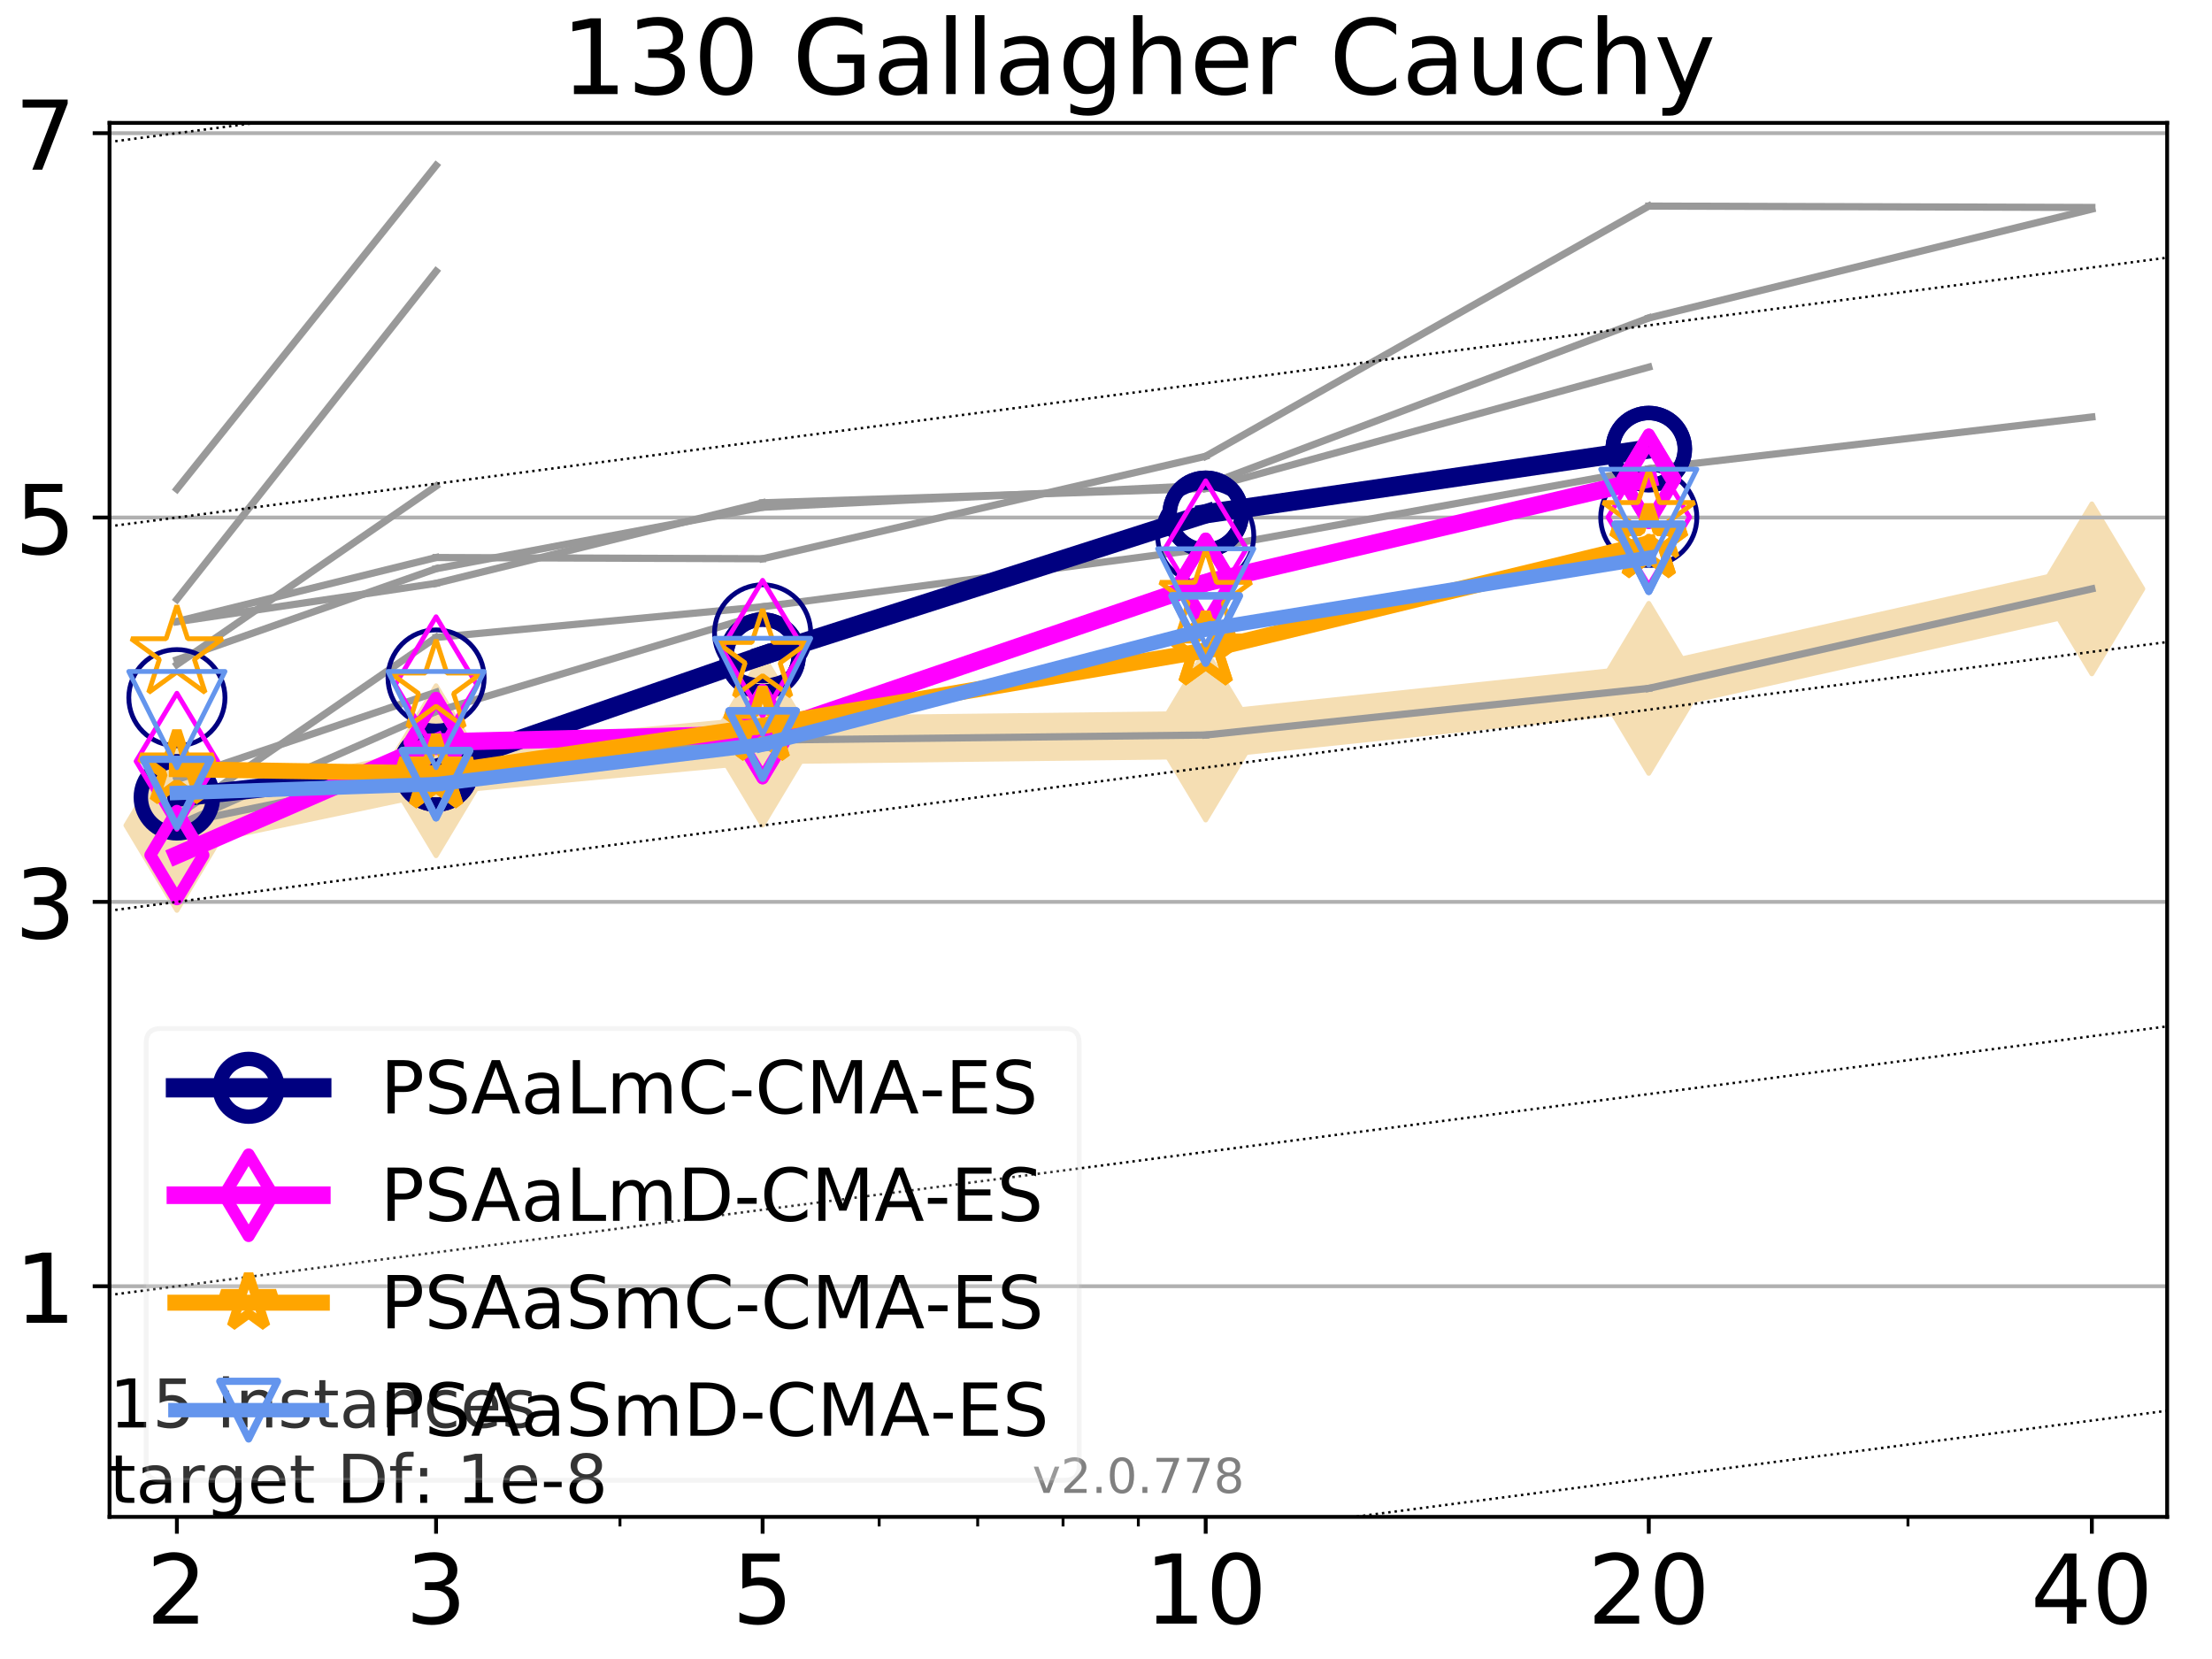 <?xml version="1.0" encoding="utf-8" standalone="no"?>
<!DOCTYPE svg PUBLIC "-//W3C//DTD SVG 1.1//EN"
  "http://www.w3.org/Graphics/SVG/1.1/DTD/svg11.dtd">
<!-- Created with matplotlib (http://matplotlib.org/) -->
<svg height="345pt" version="1.1" viewBox="0 0 460 345" width="460pt" xmlns="http://www.w3.org/2000/svg" xmlns:xlink="http://www.w3.org/1999/xlink">
 <defs>
  <style type="text/css">
*{stroke-linecap:butt;stroke-linejoin:round;}
  </style>
 </defs>
 <g id="figure_1">
  <g id="patch_1">
   <path d="M 0 345.6 
L 460.8 345.6 
L 460.8 0 
L 0 0 
z
" style="fill:#ffffff;"/>
  </g>
  <g id="axes_1">
   <g id="patch_2">
    <path d="M 22.78 315.44 
L 450.672 315.44 
L 450.672 25.56 
L 22.78 25.56 
z
" style="fill:#ffffff;"/>
   </g>
   <g id="line2d_1">
    <path clip-path="url(#p6e771b412c)" d="M 36.786 171.646 
L 90.685 160.276 
L 158.59 153.922 
L 250.732 152.851 
L 342.873 143.148 
L 435.015 122.457 
" style="fill:none;stroke:#f5deb3;stroke-linecap:square;stroke-width:10;"/>
    <defs>
     <path d="M -0 17.678 
L 10.607 0 
L 0 -17.678 
L -10.607 -0 
z
" id="m848ab75cd5" style="stroke:#f5deb3;stroke-linejoin:miter;"/>
    </defs>
    <g clip-path="url(#p6e771b412c)">
     <use style="fill:#f5deb3;stroke:#f5deb3;stroke-linejoin:miter;" x="36.786" xlink:href="#m848ab75cd5" y="171.646"/>
     <use style="fill:#f5deb3;stroke:#f5deb3;stroke-linejoin:miter;" x="90.685" xlink:href="#m848ab75cd5" y="160.276"/>
     <use style="fill:#f5deb3;stroke:#f5deb3;stroke-linejoin:miter;" x="158.59" xlink:href="#m848ab75cd5" y="153.922"/>
     <use style="fill:#f5deb3;stroke:#f5deb3;stroke-linejoin:miter;" x="250.732" xlink:href="#m848ab75cd5" y="152.851"/>
     <use style="fill:#f5deb3;stroke:#f5deb3;stroke-linejoin:miter;" x="342.873" xlink:href="#m848ab75cd5" y="143.148"/>
     <use style="fill:#f5deb3;stroke:#f5deb3;stroke-linejoin:miter;" x="435.015" xlink:href="#m848ab75cd5" y="122.457"/>
    </g>
   </g>
   <g id="matplotlib.axis_1">
    <g id="xtick_1">
     <g id="line2d_2">
      <defs>
       <path d="M 0 0 
L 0 3.5 
" id="mdc57c2896e" style="stroke:#000000;stroke-width:0.8;"/>
      </defs>
      <g>
       <use style="stroke:#000000;stroke-width:0.8;" x="36.786" xlink:href="#mdc57c2896e" y="315.44"/>
      </g>
     </g>
     <g id="text_1">
      <!-- 2 -->
      <defs>
       <path d="M 19.188 8.297 
L 53.609 8.297 
L 53.609 0 
L 7.328 0 
L 7.328 8.297 
Q 12.938 14.109 22.625 23.891 
Q 32.328 33.688 34.812 36.531 
Q 39.547 41.844 41.422 45.531 
Q 43.312 49.219 43.312 52.781 
Q 43.312 58.594 39.234 62.25 
Q 35.156 65.922 28.609 65.922 
Q 23.969 65.922 18.812 64.312 
Q 13.672 62.703 7.812 59.422 
L 7.812 69.391 
Q 13.766 71.781 18.938 73 
Q 24.125 74.219 28.422 74.219 
Q 39.75 74.219 46.484 68.547 
Q 53.219 62.891 53.219 53.422 
Q 53.219 48.922 51.531 44.891 
Q 49.859 40.875 45.406 35.406 
Q 44.188 33.984 37.641 27.219 
Q 31.109 20.453 19.188 8.297 
z
" id="DejaVuSans-32"/>
      </defs>
      <g transform="translate(30.423 337.637)scale(0.2 -0.2)">
       <use xlink:href="#DejaVuSans-32"/>
      </g>
     </g>
    </g>
    <g id="xtick_2">
     <g id="line2d_3">
      <g>
       <use style="stroke:#000000;stroke-width:0.8;" x="90.685" xlink:href="#mdc57c2896e" y="315.44"/>
      </g>
     </g>
     <g id="text_2">
      <!-- 3 -->
      <defs>
       <path d="M 40.578 39.312 
Q 47.656 37.797 51.625 33 
Q 55.609 28.219 55.609 21.188 
Q 55.609 10.406 48.188 4.484 
Q 40.766 -1.422 27.094 -1.422 
Q 22.516 -1.422 17.656 -0.516 
Q 12.797 0.391 7.625 2.203 
L 7.625 11.719 
Q 11.719 9.328 16.594 8.109 
Q 21.484 6.891 26.812 6.891 
Q 36.078 6.891 40.938 10.547 
Q 45.797 14.203 45.797 21.188 
Q 45.797 27.641 41.281 31.266 
Q 36.766 34.906 28.719 34.906 
L 20.219 34.906 
L 20.219 43.016 
L 29.109 43.016 
Q 36.375 43.016 40.234 45.922 
Q 44.094 48.828 44.094 54.297 
Q 44.094 59.906 40.109 62.906 
Q 36.141 65.922 28.719 65.922 
Q 24.656 65.922 20.016 65.031 
Q 15.375 64.156 9.812 62.312 
L 9.812 71.094 
Q 15.438 72.656 20.344 73.438 
Q 25.25 74.219 29.594 74.219 
Q 40.828 74.219 47.359 69.109 
Q 53.906 64.016 53.906 55.328 
Q 53.906 49.266 50.438 45.094 
Q 46.969 40.922 40.578 39.312 
z
" id="DejaVuSans-33"/>
      </defs>
      <g transform="translate(84.323 337.637)scale(0.2 -0.2)">
       <use xlink:href="#DejaVuSans-33"/>
      </g>
     </g>
    </g>
    <g id="xtick_3">
     <g id="line2d_4">
      <g>
       <use style="stroke:#000000;stroke-width:0.8;" x="158.59" xlink:href="#mdc57c2896e" y="315.44"/>
      </g>
     </g>
     <g id="text_3">
      <!-- 5 -->
      <defs>
       <path d="M 10.797 72.906 
L 49.516 72.906 
L 49.516 64.594 
L 19.828 64.594 
L 19.828 46.734 
Q 21.969 47.469 24.109 47.828 
Q 26.266 48.188 28.422 48.188 
Q 40.625 48.188 47.75 41.5 
Q 54.891 34.812 54.891 23.391 
Q 54.891 11.625 47.562 5.094 
Q 40.234 -1.422 26.906 -1.422 
Q 22.312 -1.422 17.547 -0.641 
Q 12.797 0.141 7.719 1.703 
L 7.719 11.625 
Q 12.109 9.234 16.797 8.062 
Q 21.484 6.891 26.703 6.891 
Q 35.156 6.891 40.078 11.328 
Q 45.016 15.766 45.016 23.391 
Q 45.016 31 40.078 35.438 
Q 35.156 39.891 26.703 39.891 
Q 22.75 39.891 18.812 39.016 
Q 14.891 38.141 10.797 36.281 
z
" id="DejaVuSans-35"/>
      </defs>
      <g transform="translate(152.228 337.637)scale(0.2 -0.2)">
       <use xlink:href="#DejaVuSans-35"/>
      </g>
     </g>
    </g>
    <g id="xtick_4">
     <g id="line2d_5">
      <g>
       <use style="stroke:#000000;stroke-width:0.8;" x="250.732" xlink:href="#mdc57c2896e" y="315.44"/>
      </g>
     </g>
     <g id="text_4">
      <!-- 10 -->
      <defs>
       <path d="M 12.406 8.297 
L 28.516 8.297 
L 28.516 63.922 
L 10.984 60.406 
L 10.984 69.391 
L 28.422 72.906 
L 38.281 72.906 
L 38.281 8.297 
L 54.391 8.297 
L 54.391 0 
L 12.406 0 
z
" id="DejaVuSans-31"/>
       <path d="M 31.781 66.406 
Q 24.172 66.406 20.328 58.906 
Q 16.5 51.422 16.5 36.375 
Q 16.5 21.391 20.328 13.891 
Q 24.172 6.391 31.781 6.391 
Q 39.453 6.391 43.281 13.891 
Q 47.125 21.391 47.125 36.375 
Q 47.125 51.422 43.281 58.906 
Q 39.453 66.406 31.781 66.406 
z
M 31.781 74.219 
Q 44.047 74.219 50.516 64.516 
Q 56.984 54.828 56.984 36.375 
Q 56.984 17.969 50.516 8.266 
Q 44.047 -1.422 31.781 -1.422 
Q 19.531 -1.422 13.062 8.266 
Q 6.594 17.969 6.594 36.375 
Q 6.594 54.828 13.062 64.516 
Q 19.531 74.219 31.781 74.219 
z
" id="DejaVuSans-30"/>
      </defs>
      <g transform="translate(238.007 337.637)scale(0.2 -0.2)">
       <use xlink:href="#DejaVuSans-31"/>
       <use x="63.623" xlink:href="#DejaVuSans-30"/>
      </g>
     </g>
    </g>
    <g id="xtick_5">
     <g id="line2d_6">
      <g>
       <use style="stroke:#000000;stroke-width:0.8;" x="342.873" xlink:href="#mdc57c2896e" y="315.44"/>
      </g>
     </g>
     <g id="text_5">
      <!-- 20 -->
      <g transform="translate(330.148 337.637)scale(0.2 -0.2)">
       <use xlink:href="#DejaVuSans-32"/>
       <use x="63.623" xlink:href="#DejaVuSans-30"/>
      </g>
     </g>
    </g>
    <g id="xtick_6">
     <g id="line2d_7">
      <g>
       <use style="stroke:#000000;stroke-width:0.8;" x="435.015" xlink:href="#mdc57c2896e" y="315.44"/>
      </g>
     </g>
     <g id="text_6">
      <!-- 40 -->
      <defs>
       <path d="M 37.797 64.312 
L 12.891 25.391 
L 37.797 25.391 
z
M 35.203 72.906 
L 47.609 72.906 
L 47.609 25.391 
L 58.016 25.391 
L 58.016 17.188 
L 47.609 17.188 
L 47.609 0 
L 37.797 0 
L 37.797 17.188 
L 4.891 17.188 
L 4.891 26.703 
z
" id="DejaVuSans-34"/>
      </defs>
      <g transform="translate(422.29 337.637)scale(0.2 -0.2)">
       <use xlink:href="#DejaVuSans-34"/>
       <use x="63.623" xlink:href="#DejaVuSans-30"/>
      </g>
     </g>
    </g>
    <g id="xtick_7">
     <g id="line2d_8">
      <defs>
       <path d="M 0 0 
L 0 2 
" id="mc91b987dfa" style="stroke:#000000;stroke-width:0.6;"/>
      </defs>
      <g>
       <use style="stroke:#000000;stroke-width:0.6;" x="36.786" xlink:href="#mc91b987dfa" y="315.44"/>
      </g>
     </g>
    </g>
    <g id="xtick_8">
     <g id="line2d_9">
      <g>
       <use style="stroke:#000000;stroke-width:0.6;" x="90.685" xlink:href="#mc91b987dfa" y="315.44"/>
      </g>
     </g>
    </g>
    <g id="xtick_9">
     <g id="line2d_10">
      <g>
       <use style="stroke:#000000;stroke-width:0.6;" x="128.927" xlink:href="#mc91b987dfa" y="315.44"/>
      </g>
     </g>
    </g>
    <g id="xtick_10">
     <g id="line2d_11">
      <g>
       <use style="stroke:#000000;stroke-width:0.6;" x="158.59" xlink:href="#mc91b987dfa" y="315.44"/>
      </g>
     </g>
    </g>
    <g id="xtick_11">
     <g id="line2d_12">
      <g>
       <use style="stroke:#000000;stroke-width:0.6;" x="182.827" xlink:href="#mc91b987dfa" y="315.44"/>
      </g>
     </g>
    </g>
    <g id="xtick_12">
     <g id="line2d_13">
      <g>
       <use style="stroke:#000000;stroke-width:0.6;" x="203.318" xlink:href="#mc91b987dfa" y="315.44"/>
      </g>
     </g>
    </g>
    <g id="xtick_13">
     <g id="line2d_14">
      <g>
       <use style="stroke:#000000;stroke-width:0.6;" x="221.069" xlink:href="#mc91b987dfa" y="315.44"/>
      </g>
     </g>
    </g>
    <g id="xtick_14">
     <g id="line2d_15">
      <g>
       <use style="stroke:#000000;stroke-width:0.6;" x="236.726" xlink:href="#mc91b987dfa" y="315.44"/>
      </g>
     </g>
    </g>
    <g id="xtick_15">
     <g id="line2d_16">
      <g>
       <use style="stroke:#000000;stroke-width:0.6;" x="342.873" xlink:href="#mc91b987dfa" y="315.44"/>
      </g>
     </g>
    </g>
    <g id="xtick_16">
     <g id="line2d_17">
      <g>
       <use style="stroke:#000000;stroke-width:0.6;" x="396.773" xlink:href="#mc91b987dfa" y="315.44"/>
      </g>
     </g>
    </g>
    <g id="xtick_17">
     <g id="line2d_18">
      <g>
       <use style="stroke:#000000;stroke-width:0.6;" x="435.015" xlink:href="#mc91b987dfa" y="315.44"/>
      </g>
     </g>
    </g>
   </g>
   <g id="matplotlib.axis_2">
    <g id="ytick_1">
     <g id="line2d_19">
      <path clip-path="url(#p6e771b412c)" d="M 22.78 267.482 
L 450.672 267.482 
" style="fill:none;stroke:#b0b0b0;stroke-linecap:square;stroke-width:0.8;"/>
     </g>
     <g id="line2d_20">
      <defs>
       <path d="M 0 0 
L -3.5 0 
" id="m3a335e4f3a" style="stroke:#000000;stroke-width:0.8;"/>
      </defs>
      <g>
       <use style="stroke:#000000;stroke-width:0.8;" x="22.78" xlink:href="#m3a335e4f3a" y="267.482"/>
      </g>
     </g>
     <g id="text_7">
      <!-- 1 -->
      <g transform="translate(3.055 275.081)scale(0.2 -0.2)">
       <use xlink:href="#DejaVuSans-31"/>
      </g>
     </g>
    </g>
    <g id="ytick_2">
     <g id="line2d_21">
      <path clip-path="url(#p6e771b412c)" d="M 22.78 187.553 
L 450.672 187.553 
" style="fill:none;stroke:#b0b0b0;stroke-linecap:square;stroke-width:0.8;"/>
     </g>
     <g id="line2d_22">
      <g>
       <use style="stroke:#000000;stroke-width:0.8;" x="22.78" xlink:href="#m3a335e4f3a" y="187.553"/>
      </g>
     </g>
     <g id="text_8">
      <!-- 3 -->
      <g transform="translate(3.055 195.152)scale(0.2 -0.2)">
       <use xlink:href="#DejaVuSans-33"/>
      </g>
     </g>
    </g>
    <g id="ytick_3">
     <g id="line2d_23">
      <path clip-path="url(#p6e771b412c)" d="M 22.78 107.624 
L 450.672 107.624 
" style="fill:none;stroke:#b0b0b0;stroke-linecap:square;stroke-width:0.8;"/>
     </g>
     <g id="line2d_24">
      <g>
       <use style="stroke:#000000;stroke-width:0.8;" x="22.78" xlink:href="#m3a335e4f3a" y="107.624"/>
      </g>
     </g>
     <g id="text_9">
      <!-- 5 -->
      <g transform="translate(3.055 115.222)scale(0.2 -0.2)">
       <use xlink:href="#DejaVuSans-35"/>
      </g>
     </g>
    </g>
    <g id="ytick_4">
     <g id="line2d_25">
      <path clip-path="url(#p6e771b412c)" d="M 22.78 27.695 
L 450.672 27.695 
" style="fill:none;stroke:#b0b0b0;stroke-linecap:square;stroke-width:0.8;"/>
     </g>
     <g id="line2d_26">
      <g>
       <use style="stroke:#000000;stroke-width:0.8;" x="22.78" xlink:href="#m3a335e4f3a" y="27.695"/>
      </g>
     </g>
     <g id="text_10">
      <!-- 7 -->
      <defs>
       <path d="M 8.203 72.906 
L 55.078 72.906 
L 55.078 68.703 
L 28.609 0 
L 18.312 0 
L 43.219 64.594 
L 8.203 64.594 
z
" id="DejaVuSans-37"/>
      </defs>
      <g transform="translate(3.055 35.293)scale(0.2 -0.2)">
       <use xlink:href="#DejaVuSans-37"/>
      </g>
     </g>
    </g>
   </g>
   <g id="line2d_27">
    <path clip-path="url(#p6e771b412c)" d="M 36.786 101.71 
L 90.685 34.409 
" style="fill:none;stroke:#999999;stroke-linecap:square;stroke-width:1.5;"/>
   </g>
   <g id="line2d_28">
    <path clip-path="url(#p6e771b412c)" d="M 90.685 34.409 
" style="fill:none;stroke:#999999;stroke-linecap:square;stroke-width:1.5;"/>
   </g>
   <g id="line2d_29"/>
   <g id="line2d_30"/>
   <g id="line2d_31">
    <path clip-path="url(#p6e771b412c)" d="M 36.786 137.201 
L 90.685 118.267 
" style="fill:none;stroke:#999999;stroke-linecap:square;stroke-width:1.5;"/>
   </g>
   <g id="line2d_32">
    <path clip-path="url(#p6e771b412c)" d="M 90.685 118.267 
L 158.59 105.494 
" style="fill:none;stroke:#999999;stroke-linecap:square;stroke-width:1.5;"/>
   </g>
   <g id="line2d_33">
    <path clip-path="url(#p6e771b412c)" d="M 158.59 105.494 
L 250.732 100.923 
" style="fill:none;stroke:#999999;stroke-linecap:square;stroke-width:1.5;"/>
   </g>
   <g id="line2d_34">
    <path clip-path="url(#p6e771b412c)" d="M 250.732 100.923 
L 342.873 66.131 
" style="fill:none;stroke:#999999;stroke-linecap:square;stroke-width:1.5;"/>
   </g>
   <g id="line2d_35">
    <path clip-path="url(#p6e771b412c)" d="M 342.873 66.131 
L 435.015 43.487 
" style="fill:none;stroke:#999999;stroke-linecap:square;stroke-width:1.5;"/>
   </g>
   <g id="line2d_36">
    <path clip-path="url(#p6e771b412c)" d="M 435.015 43.487 
" style="fill:none;stroke:#999999;stroke-linecap:square;stroke-width:1.5;"/>
   </g>
   <g id="line2d_37"/>
   <g id="line2d_38"/>
   <g id="line2d_39">
    <path clip-path="url(#p6e771b412c)" d="M 90.685 128.801 
" style="fill:none;stroke:#999999;stroke-linecap:square;stroke-width:1.5;"/>
   </g>
   <g id="line2d_40"/>
   <g id="line2d_41"/>
   <g id="line2d_42">
    <path clip-path="url(#p6e771b412c)" d="M 36.786 117.53 
" style="fill:none;stroke:#999999;stroke-linecap:square;stroke-width:1.5;"/>
   </g>
   <g id="line2d_43"/>
   <g id="line2d_44"/>
   <g id="line2d_45">
    <path clip-path="url(#p6e771b412c)" d="M 36.786 169.636 
L 90.685 132.556 
" style="fill:none;stroke:#999999;stroke-linecap:square;stroke-width:1.5;"/>
   </g>
   <g id="line2d_46">
    <path clip-path="url(#p6e771b412c)" d="M 90.685 132.556 
L 158.59 126.176 
" style="fill:none;stroke:#999999;stroke-linecap:square;stroke-width:1.5;"/>
   </g>
   <g id="line2d_47">
    <path clip-path="url(#p6e771b412c)" d="M 158.59 126.176 
L 250.732 114.1 
" style="fill:none;stroke:#999999;stroke-linecap:square;stroke-width:1.5;"/>
   </g>
   <g id="line2d_48">
    <path clip-path="url(#p6e771b412c)" d="M 250.732 114.1 
L 342.873 97.476 
" style="fill:none;stroke:#999999;stroke-linecap:square;stroke-width:1.5;"/>
   </g>
   <g id="line2d_49">
    <path clip-path="url(#p6e771b412c)" d="M 342.873 97.476 
L 435.015 86.715 
" style="fill:none;stroke:#999999;stroke-linecap:square;stroke-width:1.5;"/>
   </g>
   <g id="line2d_50">
    <path clip-path="url(#p6e771b412c)" d="M 435.015 86.715 
" style="fill:none;stroke:#999999;stroke-linecap:square;stroke-width:1.5;"/>
   </g>
   <g id="line2d_51"/>
   <g id="line2d_52"/>
   <g id="line2d_53">
    <path clip-path="url(#p6e771b412c)" d="M 36.786 138.213 
L 90.685 101.083 
" style="fill:none;stroke:#999999;stroke-linecap:square;stroke-width:1.5;"/>
   </g>
   <g id="line2d_54">
    <path clip-path="url(#p6e771b412c)" d="M 90.685 101.083 
" style="fill:none;stroke:#999999;stroke-linecap:square;stroke-width:1.5;"/>
   </g>
   <g id="line2d_55"/>
   <g id="line2d_56"/>
   <g id="line2d_57">
    <path clip-path="url(#p6e771b412c)" d="M 36.786 42.79 
" style="fill:none;stroke:#999999;stroke-linecap:square;stroke-width:1.5;"/>
   </g>
   <g id="line2d_58"/>
   <g id="line2d_59"/>
   <g id="line2d_60">
    <path clip-path="url(#p6e771b412c)" d="M 36.786 148.845 
" style="fill:none;stroke:#999999;stroke-linecap:square;stroke-width:1.5;"/>
   </g>
   <g id="line2d_61"/>
   <g id="line2d_62"/>
   <g id="line2d_63">
    <path clip-path="url(#p6e771b412c)" d="M 36.786 73.589 
" style="fill:none;stroke:#999999;stroke-linecap:square;stroke-width:1.5;"/>
   </g>
   <g id="line2d_64"/>
   <g id="line2d_65"/>
   <g id="line2d_66">
    <path clip-path="url(#p6e771b412c)" d="M 36.786 131.987 
" style="fill:none;stroke:#999999;stroke-linecap:square;stroke-width:1.5;"/>
   </g>
   <g id="line2d_67"/>
   <g id="line2d_68"/>
   <g id="line2d_69">
    <path clip-path="url(#p6e771b412c)" d="M 36.786 162.114 
L 90.685 143.951 
" style="fill:none;stroke:#999999;stroke-linecap:square;stroke-width:1.5;"/>
   </g>
   <g id="line2d_70">
    <path clip-path="url(#p6e771b412c)" d="M 90.685 143.951 
" style="fill:none;stroke:#999999;stroke-linecap:square;stroke-width:1.5;"/>
   </g>
   <g id="line2d_71"/>
   <g id="line2d_72"/>
   <g id="line2d_73">
    <path clip-path="url(#p6e771b412c)" d="M 36.786 171.33 
L 90.685 160.276 
" style="fill:none;stroke:#999999;stroke-linecap:square;stroke-width:1.5;"/>
   </g>
   <g id="line2d_74">
    <path clip-path="url(#p6e771b412c)" d="M 90.685 160.276 
L 158.59 153.922 
" style="fill:none;stroke:#999999;stroke-linecap:square;stroke-width:1.5;"/>
   </g>
   <g id="line2d_75">
    <path clip-path="url(#p6e771b412c)" d="M 158.59 153.922 
L 250.732 152.851 
" style="fill:none;stroke:#999999;stroke-linecap:square;stroke-width:1.5;"/>
   </g>
   <g id="line2d_76">
    <path clip-path="url(#p6e771b412c)" d="M 250.732 152.851 
L 342.873 143.147 
" style="fill:none;stroke:#999999;stroke-linecap:square;stroke-width:1.5;"/>
   </g>
   <g id="line2d_77">
    <path clip-path="url(#p6e771b412c)" d="M 342.873 143.147 
L 435.015 122.457 
" style="fill:none;stroke:#999999;stroke-linecap:square;stroke-width:1.5;"/>
   </g>
   <g id="line2d_78">
    <path clip-path="url(#p6e771b412c)" d="M 435.015 122.457 
" style="fill:none;stroke:#999999;stroke-linecap:square;stroke-width:1.5;"/>
   </g>
   <g id="line2d_79"/>
   <g id="line2d_80"/>
   <g id="line2d_81">
    <path clip-path="url(#p6e771b412c)" d="M 36.786 171.647 
L 90.685 147.948 
" style="fill:none;stroke:#999999;stroke-linecap:square;stroke-width:1.5;"/>
   </g>
   <g id="line2d_82">
    <path clip-path="url(#p6e771b412c)" d="M 90.685 147.948 
L 158.59 127.694 
" style="fill:none;stroke:#999999;stroke-linecap:square;stroke-width:1.5;"/>
   </g>
   <g id="line2d_83">
    <path clip-path="url(#p6e771b412c)" d="M 158.59 127.694 
" style="fill:none;stroke:#999999;stroke-linecap:square;stroke-width:1.5;"/>
   </g>
   <g id="line2d_84"/>
   <g id="line2d_85"/>
   <g id="line2d_86">
    <path clip-path="url(#p6e771b412c)" d="M 36.786 97.99 
" style="fill:none;stroke:#999999;stroke-linecap:square;stroke-width:1.5;"/>
   </g>
   <g id="line2d_87"/>
   <g id="line2d_88"/>
   <g id="line2d_89">
    <path clip-path="url(#p6e771b412c)" d="M 36.786 124.628 
L 90.685 56.413 
" style="fill:none;stroke:#999999;stroke-linecap:square;stroke-width:1.5;"/>
   </g>
   <g id="line2d_90">
    <path clip-path="url(#p6e771b412c)" d="M 90.685 56.413 
" style="fill:none;stroke:#999999;stroke-linecap:square;stroke-width:1.5;"/>
   </g>
   <g id="line2d_91"/>
   <g id="line2d_92"/>
   <g id="line2d_93">
    <path clip-path="url(#p6e771b412c)" d="M 36.786 86.259 
" style="fill:none;stroke:#999999;stroke-linecap:square;stroke-width:1.5;"/>
   </g>
   <g id="line2d_94"/>
   <g id="line2d_95"/>
   <g id="line2d_96">
    <path clip-path="url(#p6e771b412c)" d="M 36.786 83.351 
" style="fill:none;stroke:#999999;stroke-linecap:square;stroke-width:1.5;"/>
   </g>
   <g id="line2d_97"/>
   <g id="line2d_98"/>
   <g id="line2d_99">
    <path clip-path="url(#p6e771b412c)" d="M 36.786 85.264 
" style="fill:none;stroke:#999999;stroke-linecap:square;stroke-width:1.5;"/>
   </g>
   <g id="line2d_100"/>
   <g id="line2d_101"/>
   <g id="line2d_102">
    <path clip-path="url(#p6e771b412c)" d="M 36.786 138.997 
" style="fill:none;stroke:#999999;stroke-linecap:square;stroke-width:1.5;"/>
   </g>
   <g id="line2d_103"/>
   <g id="line2d_104"/>
   <g id="line2d_105">
    <path clip-path="url(#p6e771b412c)" d="M 36.786 129.299 
L 90.685 121.313 
" style="fill:none;stroke:#999999;stroke-linecap:square;stroke-width:1.5;"/>
   </g>
   <g id="line2d_106">
    <path clip-path="url(#p6e771b412c)" d="M 90.685 121.313 
L 158.59 104.557 
" style="fill:none;stroke:#999999;stroke-linecap:square;stroke-width:1.5;"/>
   </g>
   <g id="line2d_107">
    <path clip-path="url(#p6e771b412c)" d="M 158.59 104.557 
L 250.732 101.585 
" style="fill:none;stroke:#999999;stroke-linecap:square;stroke-width:1.5;"/>
   </g>
   <g id="line2d_108">
    <path clip-path="url(#p6e771b412c)" d="M 250.732 101.585 
L 342.873 76.342 
" style="fill:none;stroke:#999999;stroke-linecap:square;stroke-width:1.5;"/>
   </g>
   <g id="line2d_109">
    <path clip-path="url(#p6e771b412c)" d="M 342.873 76.342 
" style="fill:none;stroke:#999999;stroke-linecap:square;stroke-width:1.5;"/>
   </g>
   <g id="line2d_110"/>
   <g id="line2d_111"/>
   <g id="line2d_112">
    <path clip-path="url(#p6e771b412c)" d="M 36.786 129.243 
L 90.685 115.942 
" style="fill:none;stroke:#999999;stroke-linecap:square;stroke-width:1.5;"/>
   </g>
   <g id="line2d_113">
    <path clip-path="url(#p6e771b412c)" d="M 90.685 115.942 
L 158.59 116.192 
" style="fill:none;stroke:#999999;stroke-linecap:square;stroke-width:1.5;"/>
   </g>
   <g id="line2d_114">
    <path clip-path="url(#p6e771b412c)" d="M 158.59 116.192 
L 250.732 94.876 
" style="fill:none;stroke:#999999;stroke-linecap:square;stroke-width:1.5;"/>
   </g>
   <g id="line2d_115">
    <path clip-path="url(#p6e771b412c)" d="M 250.732 94.876 
L 342.873 42.858 
" style="fill:none;stroke:#999999;stroke-linecap:square;stroke-width:1.5;"/>
   </g>
   <g id="line2d_116">
    <path clip-path="url(#p6e771b412c)" d="M 342.873 42.858 
L 435.015 43.143 
" style="fill:none;stroke:#999999;stroke-linecap:square;stroke-width:1.5;"/>
   </g>
   <g id="line2d_117">
    <path clip-path="url(#p6e771b412c)" d="M 435.015 43.143 
" style="fill:none;stroke:#999999;stroke-linecap:square;stroke-width:1.5;"/>
   </g>
   <g id="line2d_118"/>
   <g id="line2d_119"/>
   <g id="line2d_120">
    <path clip-path="url(#p6e771b412c)" d="M 36.786 165.8 
L 90.685 159.817 
" style="fill:none;stroke:#000080;stroke-linecap:square;stroke-width:4;"/>
    <defs>
     <path d="M 0 7.5 
C 1.989 7.5 3.897 6.71 5.303 5.303 
C 6.71 3.897 7.5 1.989 7.5 0 
C 7.5 -1.989 6.71 -3.897 5.303 -5.303 
C 3.897 -6.71 1.989 -7.5 0 -7.5 
C -1.989 -7.5 -3.897 -6.71 -5.303 -5.303 
C -6.71 -3.897 -7.5 -1.989 -7.5 0 
C -7.5 1.989 -6.71 3.897 -5.303 5.303 
C -3.897 6.71 -1.989 7.5 0 7.5 
z
" id="m238bcba7ec" style="stroke:#000080;stroke-width:3;"/>
    </defs>
    <g clip-path="url(#p6e771b412c)">
     <use style="fill:none;stroke:#000080;stroke-width:3;" x="36.786" xlink:href="#m238bcba7ec" y="165.8"/>
     <use style="fill:none;stroke:#000080;stroke-width:3;" x="90.685" xlink:href="#m238bcba7ec" y="159.817"/>
    </g>
   </g>
   <g id="line2d_121">
    <path clip-path="url(#p6e771b412c)" d="M 90.685 159.817 
L 158.59 136.34 
" style="fill:none;stroke:#000080;stroke-linecap:square;stroke-width:4;"/>
    <g clip-path="url(#p6e771b412c)">
     <use style="fill:none;stroke:#000080;stroke-width:3;" x="90.685" xlink:href="#m238bcba7ec" y="159.817"/>
     <use style="fill:none;stroke:#000080;stroke-width:3;" x="158.59" xlink:href="#m238bcba7ec" y="136.34"/>
    </g>
   </g>
   <g id="line2d_122">
    <path clip-path="url(#p6e771b412c)" d="M 158.59 136.34 
L 250.732 106.852 
" style="fill:none;stroke:#000080;stroke-linecap:square;stroke-width:4;"/>
    <g clip-path="url(#p6e771b412c)">
     <use style="fill:none;stroke:#000080;stroke-width:3;" x="158.59" xlink:href="#m238bcba7ec" y="136.34"/>
     <use style="fill:none;stroke:#000080;stroke-width:3;" x="250.732" xlink:href="#m238bcba7ec" y="106.852"/>
    </g>
   </g>
   <g id="line2d_123">
    <path clip-path="url(#p6e771b412c)" d="M 250.732 106.852 
L 342.873 93.382 
" style="fill:none;stroke:#000080;stroke-linecap:square;stroke-width:4;"/>
    <g clip-path="url(#p6e771b412c)">
     <use style="fill:none;stroke:#000080;stroke-width:3;" x="250.732" xlink:href="#m238bcba7ec" y="106.852"/>
     <use style="fill:none;stroke:#000080;stroke-width:3;" x="342.873" xlink:href="#m238bcba7ec" y="93.382"/>
    </g>
   </g>
   <g id="line2d_124">
    <path clip-path="url(#p6e771b412c)" d="M 342.873 93.382 
" style="fill:none;stroke:#000080;stroke-linecap:square;stroke-width:4;"/>
    <g clip-path="url(#p6e771b412c)">
     <use style="fill:none;stroke:#000080;stroke-width:3;" x="342.873" xlink:href="#m238bcba7ec" y="93.382"/>
    </g>
   </g>
   <g id="line2d_125"/>
   <g id="line2d_126">
    <defs>
     <path d="M 0 10 
C 2.652 10 5.196 8.946 7.071 7.071 
C 8.946 5.196 10 2.652 10 0 
C 10 -2.652 8.946 -5.196 7.071 -7.071 
C 5.196 -8.946 2.652 -10 0 -10 
C -2.652 -10 -5.196 -8.946 -7.071 -7.071 
C -8.946 -5.196 -10 -2.652 -10 0 
C -10 2.652 -8.946 5.196 -7.071 7.071 
C -5.196 8.946 -2.652 10 0 10 
z
" id="mb56fa57534" style="stroke:#000080;"/>
    </defs>
    <g clip-path="url(#p6e771b412c)">
     <use style="fill:none;stroke:#000080;" x="36.786" xlink:href="#mb56fa57534" y="145.085"/>
     <use style="fill:none;stroke:#000080;" x="90.685" xlink:href="#mb56fa57534" y="140.988"/>
     <use style="fill:none;stroke:#000080;" x="158.59" xlink:href="#mb56fa57534" y="131.606"/>
     <use style="fill:none;stroke:#000080;" x="250.732" xlink:href="#mb56fa57534" y="111.377"/>
     <use style="fill:none;stroke:#000080;" x="342.873" xlink:href="#mb56fa57534" y="107.598"/>
    </g>
   </g>
   <g id="line2d_127">
    <path clip-path="url(#p6e771b412c)" d="M 36.786 177.813 
L 90.685 154.333 
" style="fill:none;stroke:#ff00ff;stroke-linecap:square;stroke-width:3.667;"/>
    <defs>
     <path d="M -0 9.192 
L 5.515 0 
L 0 -9.192 
L -5.515 -0 
z
" id="m95a724b1cc" style="stroke:#ff00ff;stroke-linejoin:miter;stroke-width:2.5;"/>
    </defs>
    <g clip-path="url(#p6e771b412c)">
     <use style="fill:none;stroke:#ff00ff;stroke-linejoin:miter;stroke-width:2.5;" x="36.786" xlink:href="#m95a724b1cc" y="177.813"/>
     <use style="fill:none;stroke:#ff00ff;stroke-linejoin:miter;stroke-width:2.5;" x="90.685" xlink:href="#m95a724b1cc" y="154.333"/>
    </g>
   </g>
   <g id="line2d_128">
    <path clip-path="url(#p6e771b412c)" d="M 90.685 154.333 
L 158.59 152.664 
" style="fill:none;stroke:#ff00ff;stroke-linecap:square;stroke-width:3.667;"/>
    <g clip-path="url(#p6e771b412c)">
     <use style="fill:none;stroke:#ff00ff;stroke-linejoin:miter;stroke-width:2.5;" x="90.685" xlink:href="#m95a724b1cc" y="154.333"/>
     <use style="fill:none;stroke:#ff00ff;stroke-linejoin:miter;stroke-width:2.5;" x="158.59" xlink:href="#m95a724b1cc" y="152.664"/>
    </g>
   </g>
   <g id="line2d_129">
    <path clip-path="url(#p6e771b412c)" d="M 158.59 152.664 
L 250.732 121.194 
" style="fill:none;stroke:#ff00ff;stroke-linecap:square;stroke-width:3.667;"/>
    <g clip-path="url(#p6e771b412c)">
     <use style="fill:none;stroke:#ff00ff;stroke-linejoin:miter;stroke-width:2.5;" x="158.59" xlink:href="#m95a724b1cc" y="152.664"/>
     <use style="fill:none;stroke:#ff00ff;stroke-linejoin:miter;stroke-width:2.5;" x="250.732" xlink:href="#m95a724b1cc" y="121.194"/>
    </g>
   </g>
   <g id="line2d_130">
    <path clip-path="url(#p6e771b412c)" d="M 250.732 121.194 
L 342.873 99.569 
" style="fill:none;stroke:#ff00ff;stroke-linecap:square;stroke-width:3.667;"/>
    <g clip-path="url(#p6e771b412c)">
     <use style="fill:none;stroke:#ff00ff;stroke-linejoin:miter;stroke-width:2.5;" x="250.732" xlink:href="#m95a724b1cc" y="121.194"/>
     <use style="fill:none;stroke:#ff00ff;stroke-linejoin:miter;stroke-width:2.5;" x="342.873" xlink:href="#m95a724b1cc" y="99.569"/>
    </g>
   </g>
   <g id="line2d_131">
    <path clip-path="url(#p6e771b412c)" d="M 342.873 99.569 
" style="fill:none;stroke:#ff00ff;stroke-linecap:square;stroke-width:3.667;"/>
    <g clip-path="url(#p6e771b412c)">
     <use style="fill:none;stroke:#ff00ff;stroke-linejoin:miter;stroke-width:2.5;" x="342.873" xlink:href="#m95a724b1cc" y="99.569"/>
    </g>
   </g>
   <g id="line2d_132"/>
   <g id="line2d_133">
    <defs>
     <path d="M -0 14.142 
L 8.485 0 
L -0 -14.142 
L -8.485 -0 
z
" id="m2e7a358897" style="stroke:#ff00ff;stroke-linejoin:miter;"/>
    </defs>
    <g clip-path="url(#p6e771b412c)">
     <use style="fill:none;stroke:#ff00ff;stroke-linejoin:miter;" x="36.786" xlink:href="#m2e7a358897" y="158.308"/>
     <use style="fill:none;stroke:#ff00ff;stroke-linejoin:miter;" x="90.685" xlink:href="#m2e7a358897" y="142.401"/>
     <use style="fill:none;stroke:#ff00ff;stroke-linejoin:miter;" x="158.59" xlink:href="#m2e7a358897" y="134.827"/>
     <use style="fill:none;stroke:#ff00ff;stroke-linejoin:miter;" x="250.732" xlink:href="#m2e7a358897" y="114.124"/>
     <use style="fill:none;stroke:#ff00ff;stroke-linejoin:miter;" x="342.873" xlink:href="#m2e7a358897" y="107.56"/>
    </g>
   </g>
   <g id="line2d_134">
    <path clip-path="url(#p6e771b412c)" d="M 36.786 159.956 
L 90.685 160.833 
" style="fill:none;stroke:#ffa500;stroke-linecap:square;stroke-width:3.333;"/>
    <defs>
     <path d="M 0 -8 
L -1.796 -2.472 
L -7.608 -2.472 
L -2.906 0.944 
L -4.702 6.472 
L -0 3.056 
L 4.702 6.472 
L 2.906 0.944 
L 7.608 -2.472 
L 1.796 -2.472 
z
" id="m49b45e4c34" style="stroke:#ffa500;stroke-linejoin:bevel;stroke-width:2;"/>
    </defs>
    <g clip-path="url(#p6e771b412c)">
     <use style="fill:none;stroke:#ffa500;stroke-linejoin:bevel;stroke-width:2;" x="36.786" xlink:href="#m49b45e4c34" y="159.956"/>
     <use style="fill:none;stroke:#ffa500;stroke-linejoin:bevel;stroke-width:2;" x="90.685" xlink:href="#m49b45e4c34" y="160.833"/>
    </g>
   </g>
   <g id="line2d_135">
    <path clip-path="url(#p6e771b412c)" d="M 90.685 160.833 
L 158.59 150.938 
" style="fill:none;stroke:#ffa500;stroke-linecap:square;stroke-width:3.333;"/>
    <g clip-path="url(#p6e771b412c)">
     <use style="fill:none;stroke:#ffa500;stroke-linejoin:bevel;stroke-width:2;" x="90.685" xlink:href="#m49b45e4c34" y="160.833"/>
     <use style="fill:none;stroke:#ffa500;stroke-linejoin:bevel;stroke-width:2;" x="158.59" xlink:href="#m49b45e4c34" y="150.938"/>
    </g>
   </g>
   <g id="line2d_136">
    <path clip-path="url(#p6e771b412c)" d="M 158.59 150.938 
L 250.732 135.269 
" style="fill:none;stroke:#ffa500;stroke-linecap:square;stroke-width:3.333;"/>
    <g clip-path="url(#p6e771b412c)">
     <use style="fill:none;stroke:#ffa500;stroke-linejoin:bevel;stroke-width:2;" x="158.59" xlink:href="#m49b45e4c34" y="150.938"/>
     <use style="fill:none;stroke:#ffa500;stroke-linejoin:bevel;stroke-width:2;" x="250.732" xlink:href="#m49b45e4c34" y="135.269"/>
    </g>
   </g>
   <g id="line2d_137">
    <path clip-path="url(#p6e771b412c)" d="M 250.732 135.269 
L 342.873 112.969 
" style="fill:none;stroke:#ffa500;stroke-linecap:square;stroke-width:3.333;"/>
    <g clip-path="url(#p6e771b412c)">
     <use style="fill:none;stroke:#ffa500;stroke-linejoin:bevel;stroke-width:2;" x="250.732" xlink:href="#m49b45e4c34" y="135.269"/>
     <use style="fill:none;stroke:#ffa500;stroke-linejoin:bevel;stroke-width:2;" x="342.873" xlink:href="#m49b45e4c34" y="112.969"/>
    </g>
   </g>
   <g id="line2d_138">
    <path clip-path="url(#p6e771b412c)" d="M 342.873 112.969 
" style="fill:none;stroke:#ffa500;stroke-linecap:square;stroke-width:3.333;"/>
    <g clip-path="url(#p6e771b412c)">
     <use style="fill:none;stroke:#ffa500;stroke-linejoin:bevel;stroke-width:2;" x="342.873" xlink:href="#m49b45e4c34" y="112.969"/>
    </g>
   </g>
   <g id="line2d_139"/>
   <g id="line2d_140">
    <defs>
     <path d="M 0 -10 
L -2.245 -3.09 
L -9.511 -3.09 
L -3.633 1.18 
L -5.878 8.09 
L -0 3.82 
L 5.878 8.09 
L 3.633 1.18 
L 9.511 -3.09 
L 2.245 -3.09 
z
" id="m7745570ba7" style="stroke:#ffa500;stroke-linejoin:bevel;"/>
    </defs>
    <g clip-path="url(#p6e771b412c)">
     <use style="fill:none;stroke:#ffa500;stroke-linejoin:bevel;" x="36.786" xlink:href="#m7745570ba7" y="135.921"/>
     <use style="fill:none;stroke:#ffa500;stroke-linejoin:bevel;" x="90.685" xlink:href="#m7745570ba7" y="143.049"/>
     <use style="fill:none;stroke:#ffa500;stroke-linejoin:bevel;" x="158.59" xlink:href="#m7745570ba7" y="136.683"/>
     <use style="fill:none;stroke:#ffa500;stroke-linejoin:bevel;" x="250.732" xlink:href="#m7745570ba7" y="124.192"/>
     <use style="fill:none;stroke:#ffa500;stroke-linejoin:bevel;" x="342.873" xlink:href="#m7745570ba7" y="107.601"/>
    </g>
   </g>
   <g id="line2d_141">
    <path clip-path="url(#p6e771b412c)" d="M 36.786 164.902 
L 90.685 163.076 
" style="fill:none;stroke:#6495ed;stroke-linecap:square;stroke-width:3;"/>
    <defs>
     <path d="M -0 7 
L 7 -7 
L -7 -7 
z
" id="m8d29febff4" style="stroke:#6495ed;stroke-linejoin:miter;stroke-width:1.5;"/>
    </defs>
    <g clip-path="url(#p6e771b412c)">
     <use style="fill:none;stroke:#6495ed;stroke-linejoin:miter;stroke-width:1.5;" x="36.786" xlink:href="#m8d29febff4" y="164.902"/>
     <use style="fill:none;stroke:#6495ed;stroke-linejoin:miter;stroke-width:1.5;" x="90.685" xlink:href="#m8d29febff4" y="163.076"/>
    </g>
   </g>
   <g id="line2d_142">
    <path clip-path="url(#p6e771b412c)" d="M 90.685 163.076 
L 158.59 154.819 
" style="fill:none;stroke:#6495ed;stroke-linecap:square;stroke-width:3;"/>
    <g clip-path="url(#p6e771b412c)">
     <use style="fill:none;stroke:#6495ed;stroke-linejoin:miter;stroke-width:1.5;" x="90.685" xlink:href="#m8d29febff4" y="163.076"/>
     <use style="fill:none;stroke:#6495ed;stroke-linejoin:miter;stroke-width:1.5;" x="158.59" xlink:href="#m8d29febff4" y="154.819"/>
    </g>
   </g>
   <g id="line2d_143">
    <path clip-path="url(#p6e771b412c)" d="M 158.59 154.819 
L 250.732 130.903 
" style="fill:none;stroke:#6495ed;stroke-linecap:square;stroke-width:3;"/>
    <g clip-path="url(#p6e771b412c)">
     <use style="fill:none;stroke:#6495ed;stroke-linejoin:miter;stroke-width:1.5;" x="158.59" xlink:href="#m8d29febff4" y="154.819"/>
     <use style="fill:none;stroke:#6495ed;stroke-linejoin:miter;stroke-width:1.5;" x="250.732" xlink:href="#m8d29febff4" y="130.903"/>
    </g>
   </g>
   <g id="line2d_144">
    <path clip-path="url(#p6e771b412c)" d="M 250.732 130.903 
L 342.873 115.988 
" style="fill:none;stroke:#6495ed;stroke-linecap:square;stroke-width:3;"/>
    <g clip-path="url(#p6e771b412c)">
     <use style="fill:none;stroke:#6495ed;stroke-linejoin:miter;stroke-width:1.5;" x="250.732" xlink:href="#m8d29febff4" y="130.903"/>
     <use style="fill:none;stroke:#6495ed;stroke-linejoin:miter;stroke-width:1.5;" x="342.873" xlink:href="#m8d29febff4" y="115.988"/>
    </g>
   </g>
   <g id="line2d_145">
    <path clip-path="url(#p6e771b412c)" d="M 342.873 115.988 
" style="fill:none;stroke:#6495ed;stroke-linecap:square;stroke-width:3;"/>
    <g clip-path="url(#p6e771b412c)">
     <use style="fill:none;stroke:#6495ed;stroke-linejoin:miter;stroke-width:1.5;" x="342.873" xlink:href="#m8d29febff4" y="115.988"/>
    </g>
   </g>
   <g id="line2d_146"/>
   <g id="line2d_147">
    <defs>
     <path d="M -0 10 
L 10 -10 
L -10 -10 
z
" id="m92592e2352" style="stroke:#6495ed;stroke-linejoin:miter;"/>
    </defs>
    <g clip-path="url(#p6e771b412c)">
     <use style="fill:none;stroke:#6495ed;stroke-linejoin:miter;" x="36.786" xlink:href="#m92592e2352" y="149.635"/>
     <use style="fill:none;stroke:#6495ed;stroke-linejoin:miter;" x="90.685" xlink:href="#m92592e2352" y="149.637"/>
     <use style="fill:none;stroke:#6495ed;stroke-linejoin:miter;" x="158.59" xlink:href="#m92592e2352" y="142.73"/>
     <use style="fill:none;stroke:#6495ed;stroke-linejoin:miter;" x="250.732" xlink:href="#m92592e2352" y="124.125"/>
     <use style="fill:none;stroke:#6495ed;stroke-linejoin:miter;" x="342.873" xlink:href="#m92592e2352" y="107.578"/>
    </g>
   </g>
   <g id="line2d_148"/>
   <g id="line2d_149">
    <path clip-path="url(#p6e771b412c)" d="M 43.002 346.6 
L 461.8 291.919 
" style="fill:none;stroke:#000000;stroke-dasharray:0.5,0.825;stroke-dashoffset:0;stroke-width:0.5;"/>
   </g>
   <g id="line2d_150">
    <path clip-path="url(#p6e771b412c)" d="M -1 272.416 
L 461.8 211.99 
" style="fill:none;stroke:#000000;stroke-dasharray:0.5,0.825;stroke-dashoffset:0;stroke-width:0.5;"/>
   </g>
   <g id="line2d_151">
    <path clip-path="url(#p6e771b412c)" d="M -1 192.487 
L 461.8 132.061 
" style="fill:none;stroke:#000000;stroke-dasharray:0.5,0.825;stroke-dashoffset:0;stroke-width:0.5;"/>
   </g>
   <g id="line2d_152">
    <path clip-path="url(#p6e771b412c)" d="M -1 112.558 
L 461.8 52.132 
" style="fill:none;stroke:#000000;stroke-dasharray:0.5,0.825;stroke-dashoffset:0;stroke-width:0.5;"/>
   </g>
   <g id="line2d_153">
    <path clip-path="url(#p6e771b412c)" d="M -1 32.628 
L 256.558 -1 
" style="fill:none;stroke:#000000;stroke-dasharray:0.5,0.825;stroke-dashoffset:0;stroke-width:0.5;"/>
   </g>
   <g id="patch_3">
    <path d="M 22.78 315.44 
L 22.78 25.56 
" style="fill:none;stroke:#000000;stroke-linecap:square;stroke-linejoin:miter;stroke-width:0.8;"/>
   </g>
   <g id="patch_4">
    <path d="M 450.672 315.44 
L 450.672 25.56 
" style="fill:none;stroke:#000000;stroke-linecap:square;stroke-linejoin:miter;stroke-width:0.8;"/>
   </g>
   <g id="patch_5">
    <path d="M 22.78 315.44 
L 450.672 315.44 
" style="fill:none;stroke:#000000;stroke-linecap:square;stroke-linejoin:miter;stroke-width:0.8;"/>
   </g>
   <g id="patch_6">
    <path d="M 22.78 25.56 
L 450.672 25.56 
" style="fill:none;stroke:#000000;stroke-linecap:square;stroke-linejoin:miter;stroke-width:0.8;"/>
   </g>
   <g id="text_11">
    <!-- 15 instances -->
    <defs>
     <path id="DejaVuSans-20"/>
     <path d="M 9.422 54.688 
L 18.406 54.688 
L 18.406 0 
L 9.422 0 
z
M 9.422 75.984 
L 18.406 75.984 
L 18.406 64.594 
L 9.422 64.594 
z
" id="DejaVuSans-69"/>
     <path d="M 54.891 33.016 
L 54.891 0 
L 45.906 0 
L 45.906 32.719 
Q 45.906 40.484 42.875 44.328 
Q 39.844 48.188 33.797 48.188 
Q 26.516 48.188 22.312 43.547 
Q 18.109 38.922 18.109 30.906 
L 18.109 0 
L 9.078 0 
L 9.078 54.688 
L 18.109 54.688 
L 18.109 46.188 
Q 21.344 51.125 25.703 53.562 
Q 30.078 56 35.797 56 
Q 45.219 56 50.047 50.172 
Q 54.891 44.344 54.891 33.016 
z
" id="DejaVuSans-6e"/>
     <path d="M 44.281 53.078 
L 44.281 44.578 
Q 40.484 46.531 36.375 47.5 
Q 32.281 48.484 27.875 48.484 
Q 21.188 48.484 17.844 46.438 
Q 14.5 44.391 14.5 40.281 
Q 14.5 37.156 16.891 35.375 
Q 19.281 33.594 26.516 31.984 
L 29.594 31.297 
Q 39.156 29.25 43.188 25.516 
Q 47.219 21.781 47.219 15.094 
Q 47.219 7.469 41.188 3.016 
Q 35.156 -1.422 24.609 -1.422 
Q 20.219 -1.422 15.453 -0.562 
Q 10.688 0.297 5.422 2 
L 5.422 11.281 
Q 10.406 8.688 15.234 7.391 
Q 20.062 6.109 24.812 6.109 
Q 31.156 6.109 34.562 8.281 
Q 37.984 10.453 37.984 14.406 
Q 37.984 18.062 35.516 20.016 
Q 33.062 21.969 24.703 23.781 
L 21.578 24.516 
Q 13.234 26.266 9.516 29.906 
Q 5.812 33.547 5.812 39.891 
Q 5.812 47.609 11.281 51.797 
Q 16.75 56 26.812 56 
Q 31.781 56 36.172 55.266 
Q 40.578 54.547 44.281 53.078 
z
" id="DejaVuSans-73"/>
     <path d="M 18.312 70.219 
L 18.312 54.688 
L 36.812 54.688 
L 36.812 47.703 
L 18.312 47.703 
L 18.312 18.016 
Q 18.312 11.328 20.141 9.422 
Q 21.969 7.516 27.594 7.516 
L 36.812 7.516 
L 36.812 0 
L 27.594 0 
Q 17.188 0 13.234 3.875 
Q 9.281 7.766 9.281 18.016 
L 9.281 47.703 
L 2.688 47.703 
L 2.688 54.688 
L 9.281 54.688 
L 9.281 70.219 
z
" id="DejaVuSans-74"/>
     <path d="M 34.281 27.484 
Q 23.391 27.484 19.188 25 
Q 14.984 22.516 14.984 16.5 
Q 14.984 11.719 18.141 8.906 
Q 21.297 6.109 26.703 6.109 
Q 34.188 6.109 38.703 11.406 
Q 43.219 16.703 43.219 25.484 
L 43.219 27.484 
z
M 52.203 31.203 
L 52.203 0 
L 43.219 0 
L 43.219 8.297 
Q 40.141 3.328 35.547 0.953 
Q 30.953 -1.422 24.312 -1.422 
Q 15.922 -1.422 10.953 3.297 
Q 6 8.016 6 15.922 
Q 6 25.141 12.172 29.828 
Q 18.359 34.516 30.609 34.516 
L 43.219 34.516 
L 43.219 35.406 
Q 43.219 41.609 39.141 45 
Q 35.062 48.391 27.688 48.391 
Q 23 48.391 18.547 47.266 
Q 14.109 46.141 10.016 43.891 
L 10.016 52.203 
Q 14.938 54.109 19.578 55.047 
Q 24.219 56 28.609 56 
Q 40.484 56 46.344 49.844 
Q 52.203 43.703 52.203 31.203 
z
" id="DejaVuSans-61"/>
     <path d="M 48.781 52.594 
L 48.781 44.188 
Q 44.969 46.297 41.141 47.344 
Q 37.312 48.391 33.406 48.391 
Q 24.656 48.391 19.812 42.844 
Q 14.984 37.312 14.984 27.297 
Q 14.984 17.281 19.812 11.734 
Q 24.656 6.203 33.406 6.203 
Q 37.312 6.203 41.141 7.25 
Q 44.969 8.297 48.781 10.406 
L 48.781 2.094 
Q 45.016 0.344 40.984 -0.531 
Q 36.969 -1.422 32.422 -1.422 
Q 20.062 -1.422 12.781 6.344 
Q 5.516 14.109 5.516 27.297 
Q 5.516 40.672 12.859 48.328 
Q 20.219 56 33.016 56 
Q 37.156 56 41.109 55.141 
Q 45.062 54.297 48.781 52.594 
z
" id="DejaVuSans-63"/>
     <path d="M 56.203 29.594 
L 56.203 25.203 
L 14.891 25.203 
Q 15.484 15.922 20.484 11.062 
Q 25.484 6.203 34.422 6.203 
Q 39.594 6.203 44.453 7.469 
Q 49.312 8.734 54.109 11.281 
L 54.109 2.781 
Q 49.266 0.734 44.188 -0.344 
Q 39.109 -1.422 33.891 -1.422 
Q 20.797 -1.422 13.156 6.188 
Q 5.516 13.812 5.516 26.812 
Q 5.516 40.234 12.766 48.109 
Q 20.016 56 32.328 56 
Q 43.359 56 49.781 48.891 
Q 56.203 41.797 56.203 29.594 
z
M 47.219 32.234 
Q 47.125 39.594 43.094 43.984 
Q 39.062 48.391 32.422 48.391 
Q 24.906 48.391 20.391 44.141 
Q 15.875 39.891 15.188 32.172 
z
" id="DejaVuSans-65"/>
    </defs>
    <g transform="translate(22.78 296.851)scale(0.14 -0.14)">
     <use xlink:href="#DejaVuSans-31"/>
     <use x="63.623" xlink:href="#DejaVuSans-35"/>
     <use x="127.246" xlink:href="#DejaVuSans-20"/>
     <use x="159.033" xlink:href="#DejaVuSans-69"/>
     <use x="186.816" xlink:href="#DejaVuSans-6e"/>
     <use x="250.195" xlink:href="#DejaVuSans-73"/>
     <use x="302.295" xlink:href="#DejaVuSans-74"/>
     <use x="341.504" xlink:href="#DejaVuSans-61"/>
     <use x="402.783" xlink:href="#DejaVuSans-6e"/>
     <use x="466.162" xlink:href="#DejaVuSans-63"/>
     <use x="521.143" xlink:href="#DejaVuSans-65"/>
     <use x="582.666" xlink:href="#DejaVuSans-73"/>
    </g>
    <!-- target Df: 1e-8 -->
    <defs>
     <path d="M 41.109 46.297 
Q 39.594 47.172 37.812 47.578 
Q 36.031 48 33.891 48 
Q 26.266 48 22.188 43.047 
Q 18.109 38.094 18.109 28.812 
L 18.109 0 
L 9.078 0 
L 9.078 54.688 
L 18.109 54.688 
L 18.109 46.188 
Q 20.953 51.172 25.484 53.578 
Q 30.031 56 36.531 56 
Q 37.453 56 38.578 55.875 
Q 39.703 55.766 41.062 55.516 
z
" id="DejaVuSans-72"/>
     <path d="M 45.406 27.984 
Q 45.406 37.75 41.375 43.109 
Q 37.359 48.484 30.078 48.484 
Q 22.859 48.484 18.828 43.109 
Q 14.797 37.75 14.797 27.984 
Q 14.797 18.266 18.828 12.891 
Q 22.859 7.516 30.078 7.516 
Q 37.359 7.516 41.375 12.891 
Q 45.406 18.266 45.406 27.984 
z
M 54.391 6.781 
Q 54.391 -7.172 48.188 -13.984 
Q 42 -20.797 29.203 -20.797 
Q 24.469 -20.797 20.266 -20.094 
Q 16.062 -19.391 12.109 -17.922 
L 12.109 -9.188 
Q 16.062 -11.328 19.922 -12.344 
Q 23.781 -13.375 27.781 -13.375 
Q 36.625 -13.375 41.016 -8.766 
Q 45.406 -4.156 45.406 5.172 
L 45.406 9.625 
Q 42.625 4.781 38.281 2.391 
Q 33.938 0 27.875 0 
Q 17.828 0 11.672 7.656 
Q 5.516 15.328 5.516 27.984 
Q 5.516 40.672 11.672 48.328 
Q 17.828 56 27.875 56 
Q 33.938 56 38.281 53.609 
Q 42.625 51.219 45.406 46.391 
L 45.406 54.688 
L 54.391 54.688 
z
" id="DejaVuSans-67"/>
     <path d="M 19.672 64.797 
L 19.672 8.109 
L 31.594 8.109 
Q 46.688 8.109 53.688 14.938 
Q 60.688 21.781 60.688 36.531 
Q 60.688 51.172 53.688 57.984 
Q 46.688 64.797 31.594 64.797 
z
M 9.812 72.906 
L 30.078 72.906 
Q 51.266 72.906 61.172 64.094 
Q 71.094 55.281 71.094 36.531 
Q 71.094 17.672 61.125 8.828 
Q 51.172 0 30.078 0 
L 9.812 0 
z
" id="DejaVuSans-44"/>
     <path d="M 37.109 75.984 
L 37.109 68.5 
L 28.516 68.5 
Q 23.688 68.5 21.797 66.547 
Q 19.922 64.594 19.922 59.516 
L 19.922 54.688 
L 34.719 54.688 
L 34.719 47.703 
L 19.922 47.703 
L 19.922 0 
L 10.891 0 
L 10.891 47.703 
L 2.297 47.703 
L 2.297 54.688 
L 10.891 54.688 
L 10.891 58.5 
Q 10.891 67.625 15.141 71.797 
Q 19.391 75.984 28.609 75.984 
z
" id="DejaVuSans-66"/>
     <path d="M 11.719 12.406 
L 22.016 12.406 
L 22.016 0 
L 11.719 0 
z
M 11.719 51.703 
L 22.016 51.703 
L 22.016 39.312 
L 11.719 39.312 
z
" id="DejaVuSans-3a"/>
     <path d="M 4.891 31.391 
L 31.203 31.391 
L 31.203 23.391 
L 4.891 23.391 
z
" id="DejaVuSans-2d"/>
     <path d="M 31.781 34.625 
Q 24.75 34.625 20.719 30.859 
Q 16.703 27.094 16.703 20.516 
Q 16.703 13.922 20.719 10.156 
Q 24.75 6.391 31.781 6.391 
Q 38.812 6.391 42.859 10.172 
Q 46.922 13.969 46.922 20.516 
Q 46.922 27.094 42.891 30.859 
Q 38.875 34.625 31.781 34.625 
z
M 21.922 38.812 
Q 15.578 40.375 12.031 44.719 
Q 8.5 49.078 8.5 55.328 
Q 8.5 64.062 14.719 69.141 
Q 20.953 74.219 31.781 74.219 
Q 42.672 74.219 48.875 69.141 
Q 55.078 64.062 55.078 55.328 
Q 55.078 49.078 51.531 44.719 
Q 48 40.375 41.703 38.812 
Q 48.828 37.156 52.797 32.312 
Q 56.781 27.484 56.781 20.516 
Q 56.781 9.906 50.312 4.234 
Q 43.844 -1.422 31.781 -1.422 
Q 19.734 -1.422 13.25 4.234 
Q 6.781 9.906 6.781 20.516 
Q 6.781 27.484 10.781 32.312 
Q 14.797 37.156 21.922 38.812 
z
M 18.312 54.391 
Q 18.312 48.734 21.844 45.562 
Q 25.391 42.391 31.781 42.391 
Q 38.141 42.391 41.719 45.562 
Q 45.312 48.734 45.312 54.391 
Q 45.312 60.062 41.719 63.234 
Q 38.141 66.406 31.781 66.406 
Q 25.391 66.406 21.844 63.234 
Q 18.312 60.062 18.312 54.391 
z
" id="DejaVuSans-38"/>
    </defs>
    <g transform="translate(22.78 312.528)scale(0.14 -0.14)">
     <use xlink:href="#DejaVuSans-74"/>
     <use x="39.209" xlink:href="#DejaVuSans-61"/>
     <use x="100.488" xlink:href="#DejaVuSans-72"/>
     <use x="141.586" xlink:href="#DejaVuSans-67"/>
     <use x="205.062" xlink:href="#DejaVuSans-65"/>
     <use x="266.586" xlink:href="#DejaVuSans-74"/>
     <use x="305.795" xlink:href="#DejaVuSans-20"/>
     <use x="337.582" xlink:href="#DejaVuSans-44"/>
     <use x="414.584" xlink:href="#DejaVuSans-66"/>
     <use x="449.742" xlink:href="#DejaVuSans-3a"/>
     <use x="483.434" xlink:href="#DejaVuSans-20"/>
     <use x="515.221" xlink:href="#DejaVuSans-31"/>
     <use x="578.844" xlink:href="#DejaVuSans-65"/>
     <use x="640.367" xlink:href="#DejaVuSans-2d"/>
     <use x="676.451" xlink:href="#DejaVuSans-38"/>
    </g>
   </g>
   <g id="text_12">
    <!-- v2.0.778 -->
    <defs>
     <path d="M 2.984 54.688 
L 12.5 54.688 
L 29.594 8.797 
L 46.688 54.688 
L 56.203 54.688 
L 35.688 0 
L 23.484 0 
z
" id="DejaVuSans-76"/>
     <path d="M 10.688 12.406 
L 21 12.406 
L 21 0 
L 10.688 0 
z
" id="DejaVuSans-2e"/>
    </defs>
    <g style="fill:#808080;" transform="translate(214.682 310.462)scale(0.1 -0.1)">
     <use xlink:href="#DejaVuSans-76"/>
     <use x="59.18" xlink:href="#DejaVuSans-32"/>
     <use x="122.803" xlink:href="#DejaVuSans-2e"/>
     <use x="154.59" xlink:href="#DejaVuSans-30"/>
     <use x="218.213" xlink:href="#DejaVuSans-2e"/>
     <use x="250" xlink:href="#DejaVuSans-37"/>
     <use x="313.623" xlink:href="#DejaVuSans-37"/>
     <use x="377.246" xlink:href="#DejaVuSans-38"/>
    </g>
   </g>
   <g id="text_13">
    <!-- 130 Gallagher Cauchy -->
    <defs>
     <path d="M 59.516 10.406 
L 59.516 29.984 
L 43.406 29.984 
L 43.406 38.094 
L 69.281 38.094 
L 69.281 6.781 
Q 63.578 2.734 56.688 0.656 
Q 49.812 -1.422 42 -1.422 
Q 24.906 -1.422 15.25 8.562 
Q 5.609 18.562 5.609 36.375 
Q 5.609 54.25 15.25 64.234 
Q 24.906 74.219 42 74.219 
Q 49.125 74.219 55.547 72.453 
Q 61.969 70.703 67.391 67.281 
L 67.391 56.781 
Q 61.922 61.422 55.766 63.766 
Q 49.609 66.109 42.828 66.109 
Q 29.438 66.109 22.719 58.641 
Q 16.016 51.172 16.016 36.375 
Q 16.016 21.625 22.719 14.156 
Q 29.438 6.688 42.828 6.688 
Q 48.047 6.688 52.141 7.594 
Q 56.25 8.5 59.516 10.406 
z
" id="DejaVuSans-47"/>
     <path d="M 9.422 75.984 
L 18.406 75.984 
L 18.406 0 
L 9.422 0 
z
" id="DejaVuSans-6c"/>
     <path d="M 54.891 33.016 
L 54.891 0 
L 45.906 0 
L 45.906 32.719 
Q 45.906 40.484 42.875 44.328 
Q 39.844 48.188 33.797 48.188 
Q 26.516 48.188 22.312 43.547 
Q 18.109 38.922 18.109 30.906 
L 18.109 0 
L 9.078 0 
L 9.078 75.984 
L 18.109 75.984 
L 18.109 46.188 
Q 21.344 51.125 25.703 53.562 
Q 30.078 56 35.797 56 
Q 45.219 56 50.047 50.172 
Q 54.891 44.344 54.891 33.016 
z
" id="DejaVuSans-68"/>
     <path d="M 64.406 67.281 
L 64.406 56.891 
Q 59.422 61.531 53.781 63.812 
Q 48.141 66.109 41.797 66.109 
Q 29.297 66.109 22.656 58.469 
Q 16.016 50.828 16.016 36.375 
Q 16.016 21.969 22.656 14.328 
Q 29.297 6.688 41.797 6.688 
Q 48.141 6.688 53.781 8.984 
Q 59.422 11.281 64.406 15.922 
L 64.406 5.609 
Q 59.234 2.094 53.438 0.328 
Q 47.656 -1.422 41.219 -1.422 
Q 24.656 -1.422 15.125 8.703 
Q 5.609 18.844 5.609 36.375 
Q 5.609 53.953 15.125 64.078 
Q 24.656 74.219 41.219 74.219 
Q 47.75 74.219 53.531 72.484 
Q 59.328 70.75 64.406 67.281 
z
" id="DejaVuSans-43"/>
     <path d="M 8.5 21.578 
L 8.5 54.688 
L 17.484 54.688 
L 17.484 21.922 
Q 17.484 14.156 20.5 10.266 
Q 23.531 6.391 29.594 6.391 
Q 36.859 6.391 41.078 11.031 
Q 45.312 15.672 45.312 23.688 
L 45.312 54.688 
L 54.297 54.688 
L 54.297 0 
L 45.312 0 
L 45.312 8.406 
Q 42.047 3.422 37.719 1 
Q 33.406 -1.422 27.688 -1.422 
Q 18.266 -1.422 13.375 4.438 
Q 8.5 10.297 8.5 21.578 
z
M 31.109 56 
z
" id="DejaVuSans-75"/>
     <path d="M 32.172 -5.078 
Q 28.375 -14.844 24.75 -17.812 
Q 21.141 -20.797 15.094 -20.797 
L 7.906 -20.797 
L 7.906 -13.281 
L 13.188 -13.281 
Q 16.891 -13.281 18.938 -11.516 
Q 21 -9.766 23.484 -3.219 
L 25.094 0.875 
L 2.984 54.688 
L 12.5 54.688 
L 29.594 11.922 
L 46.688 54.688 
L 56.203 54.688 
z
" id="DejaVuSans-79"/>
    </defs>
    <g transform="translate(116.676 19.56)scale(0.216 -0.216)">
     <use xlink:href="#DejaVuSans-31"/>
     <use x="63.623" xlink:href="#DejaVuSans-33"/>
     <use x="127.246" xlink:href="#DejaVuSans-30"/>
     <use x="190.869" xlink:href="#DejaVuSans-20"/>
     <use x="222.656" xlink:href="#DejaVuSans-47"/>
     <use x="300.146" xlink:href="#DejaVuSans-61"/>
     <use x="361.426" xlink:href="#DejaVuSans-6c"/>
     <use x="389.209" xlink:href="#DejaVuSans-6c"/>
     <use x="416.992" xlink:href="#DejaVuSans-61"/>
     <use x="478.271" xlink:href="#DejaVuSans-67"/>
     <use x="541.748" xlink:href="#DejaVuSans-68"/>
     <use x="605.127" xlink:href="#DejaVuSans-65"/>
     <use x="666.65" xlink:href="#DejaVuSans-72"/>
     <use x="707.764" xlink:href="#DejaVuSans-20"/>
     <use x="739.551" xlink:href="#DejaVuSans-43"/>
     <use x="809.375" xlink:href="#DejaVuSans-61"/>
     <use x="870.654" xlink:href="#DejaVuSans-75"/>
     <use x="934.033" xlink:href="#DejaVuSans-63"/>
     <use x="989.014" xlink:href="#DejaVuSans-68"/>
     <use x="1052.393" xlink:href="#DejaVuSans-79"/>
    </g>
   </g>
   <g id="legend_1">
    <g id="patch_7">
     <path d="M 33.436 307.829 
L 221.386 307.829 
Q 224.431 307.829 224.431 304.784 
L 224.431 216.931 
Q 224.431 213.887 221.386 213.887 
L 33.436 213.887 
Q 30.391 213.887 30.391 216.931 
L 30.391 304.784 
Q 30.391 307.829 33.436 307.829 
z
" style="fill:#ffffff;opacity:0.2;stroke:#cccccc;stroke-linejoin:miter;"/>
    </g>
    <g id="line2d_154">
     <path d="M 36.48 226.215 
L 66.925 226.215 
" style="fill:none;stroke:#000080;stroke-linecap:square;stroke-width:4;"/>
    </g>
    <g id="line2d_155">
     <defs>
      <path d="M 0 6 
C 1.591 6 3.117 5.368 4.243 4.243 
C 5.368 3.117 6 1.591 6 0 
C 6 -1.591 5.368 -3.117 4.243 -4.243 
C 3.117 -5.368 1.591 -6 0 -6 
C -1.591 -6 -3.117 -5.368 -4.243 -4.243 
C -5.368 -3.117 -6 -1.591 -6 0 
C -6 1.591 -5.368 3.117 -4.243 4.243 
C -3.117 5.368 -1.591 6 0 6 
z
" id="m4649f3428f" style="stroke:#000080;stroke-width:3;"/>
     </defs>
     <g>
      <use style="fill:none;stroke:#000080;stroke-width:3;" x="51.703" xlink:href="#m4649f3428f" y="226.215"/>
     </g>
    </g>
    <g id="text_14">
     <!-- PSAaLmC-CMA-ES -->
     <defs>
      <path d="M 19.672 64.797 
L 19.672 37.406 
L 32.078 37.406 
Q 38.969 37.406 42.719 40.969 
Q 46.484 44.531 46.484 51.125 
Q 46.484 57.672 42.719 61.234 
Q 38.969 64.797 32.078 64.797 
z
M 9.812 72.906 
L 32.078 72.906 
Q 44.344 72.906 50.609 67.359 
Q 56.891 61.812 56.891 51.125 
Q 56.891 40.328 50.609 34.812 
Q 44.344 29.297 32.078 29.297 
L 19.672 29.297 
L 19.672 0 
L 9.812 0 
z
" id="DejaVuSans-50"/>
      <path d="M 53.516 70.516 
L 53.516 60.891 
Q 47.906 63.578 42.922 64.891 
Q 37.938 66.219 33.297 66.219 
Q 25.25 66.219 20.875 63.094 
Q 16.5 59.969 16.5 54.203 
Q 16.5 49.359 19.406 46.891 
Q 22.312 44.438 30.422 42.922 
L 36.375 41.703 
Q 47.406 39.594 52.656 34.297 
Q 57.906 29 57.906 20.125 
Q 57.906 9.516 50.797 4.047 
Q 43.703 -1.422 29.984 -1.422 
Q 24.812 -1.422 18.969 -0.25 
Q 13.141 0.922 6.891 3.219 
L 6.891 13.375 
Q 12.891 10.016 18.656 8.297 
Q 24.422 6.594 29.984 6.594 
Q 38.422 6.594 43.016 9.906 
Q 47.609 13.234 47.609 19.391 
Q 47.609 24.75 44.312 27.781 
Q 41.016 30.812 33.5 32.328 
L 27.484 33.5 
Q 16.453 35.688 11.516 40.375 
Q 6.594 45.062 6.594 53.422 
Q 6.594 63.094 13.406 68.656 
Q 20.219 74.219 32.172 74.219 
Q 37.312 74.219 42.625 73.281 
Q 47.953 72.359 53.516 70.516 
z
" id="DejaVuSans-53"/>
      <path d="M 34.188 63.188 
L 20.797 26.906 
L 47.609 26.906 
z
M 28.609 72.906 
L 39.797 72.906 
L 67.578 0 
L 57.328 0 
L 50.688 18.703 
L 17.828 18.703 
L 11.188 0 
L 0.781 0 
z
" id="DejaVuSans-41"/>
      <path d="M 9.812 72.906 
L 19.672 72.906 
L 19.672 8.297 
L 55.172 8.297 
L 55.172 0 
L 9.812 0 
z
" id="DejaVuSans-4c"/>
      <path d="M 52 44.188 
Q 55.375 50.25 60.062 53.125 
Q 64.75 56 71.094 56 
Q 79.641 56 84.281 50.016 
Q 88.922 44.047 88.922 33.016 
L 88.922 0 
L 79.891 0 
L 79.891 32.719 
Q 79.891 40.578 77.094 44.375 
Q 74.312 48.188 68.609 48.188 
Q 61.625 48.188 57.562 43.547 
Q 53.516 38.922 53.516 30.906 
L 53.516 0 
L 44.484 0 
L 44.484 32.719 
Q 44.484 40.625 41.703 44.406 
Q 38.922 48.188 33.109 48.188 
Q 26.219 48.188 22.156 43.531 
Q 18.109 38.875 18.109 30.906 
L 18.109 0 
L 9.078 0 
L 9.078 54.688 
L 18.109 54.688 
L 18.109 46.188 
Q 21.188 51.219 25.484 53.609 
Q 29.781 56 35.688 56 
Q 41.656 56 45.828 52.969 
Q 50 49.953 52 44.188 
z
" id="DejaVuSans-6d"/>
      <path d="M 9.812 72.906 
L 24.516 72.906 
L 43.109 23.297 
L 61.812 72.906 
L 76.516 72.906 
L 76.516 0 
L 66.891 0 
L 66.891 64.016 
L 48.094 14.016 
L 38.188 14.016 
L 19.391 64.016 
L 19.391 0 
L 9.812 0 
z
" id="DejaVuSans-4d"/>
      <path d="M 9.812 72.906 
L 55.906 72.906 
L 55.906 64.594 
L 19.672 64.594 
L 19.672 43.016 
L 54.391 43.016 
L 54.391 34.719 
L 19.672 34.719 
L 19.672 8.297 
L 56.781 8.297 
L 56.781 0 
L 9.812 0 
z
" id="DejaVuSans-45"/>
     </defs>
     <g transform="translate(79.103 231.542)scale(0.152 -0.152)">
      <use xlink:href="#DejaVuSans-50"/>
      <use x="60.303" xlink:href="#DejaVuSans-53"/>
      <use x="123.795" xlink:href="#DejaVuSans-41"/>
      <use x="192.203" xlink:href="#DejaVuSans-61"/>
      <use x="253.482" xlink:href="#DejaVuSans-4c"/>
      <use x="309.195" xlink:href="#DejaVuSans-6d"/>
      <use x="406.607" xlink:href="#DejaVuSans-43"/>
      <use x="476.432" xlink:href="#DejaVuSans-2d"/>
      <use x="512.516" xlink:href="#DejaVuSans-43"/>
      <use x="582.34" xlink:href="#DejaVuSans-4d"/>
      <use x="668.619" xlink:href="#DejaVuSans-41"/>
      <use x="736.996" xlink:href="#DejaVuSans-2d"/>
      <use x="773.08" xlink:href="#DejaVuSans-45"/>
      <use x="836.264" xlink:href="#DejaVuSans-53"/>
     </g>
    </g>
    <g id="line2d_156">
     <path d="M 36.48 248.558 
L 66.925 248.558 
" style="fill:none;stroke:#ff00ff;stroke-linecap:square;stroke-width:3.667;"/>
    </g>
    <g id="line2d_157">
     <defs>
      <path d="M -0 8.485 
L 5.091 0 
L 0 -8.485 
L -5.091 -0 
z
" id="m294219f901" style="stroke:#ff00ff;stroke-linejoin:miter;stroke-width:2.5;"/>
     </defs>
     <g>
      <use style="fill:none;stroke:#ff00ff;stroke-linejoin:miter;stroke-width:2.5;" x="51.703" xlink:href="#m294219f901" y="248.558"/>
     </g>
    </g>
    <g id="text_15">
     <!-- PSAaLmD-CMA-ES -->
     <g transform="translate(79.103 253.886)scale(0.152 -0.152)">
      <use xlink:href="#DejaVuSans-50"/>
      <use x="60.303" xlink:href="#DejaVuSans-53"/>
      <use x="123.795" xlink:href="#DejaVuSans-41"/>
      <use x="192.203" xlink:href="#DejaVuSans-61"/>
      <use x="253.482" xlink:href="#DejaVuSans-4c"/>
      <use x="309.195" xlink:href="#DejaVuSans-6d"/>
      <use x="406.607" xlink:href="#DejaVuSans-44"/>
      <use x="483.609" xlink:href="#DejaVuSans-2d"/>
      <use x="519.693" xlink:href="#DejaVuSans-43"/>
      <use x="589.518" xlink:href="#DejaVuSans-4d"/>
      <use x="675.797" xlink:href="#DejaVuSans-41"/>
      <use x="744.174" xlink:href="#DejaVuSans-2d"/>
      <use x="780.258" xlink:href="#DejaVuSans-45"/>
      <use x="843.441" xlink:href="#DejaVuSans-53"/>
     </g>
    </g>
    <g id="line2d_158">
     <path d="M 36.48 270.902 
L 66.925 270.902 
" style="fill:none;stroke:#ffa500;stroke-linecap:square;stroke-width:3.333;"/>
    </g>
    <g id="line2d_159">
     <defs>
      <path d="M 0 -6 
L -1.347 -1.854 
L -5.706 -1.854 
L -2.18 0.708 
L -3.527 4.854 
L -0 2.292 
L 3.527 4.854 
L 2.18 0.708 
L 5.706 -1.854 
L 1.347 -1.854 
z
" id="mb8b255c30a" style="stroke:#ffa500;stroke-linejoin:bevel;stroke-width:2;"/>
     </defs>
     <g>
      <use style="fill:none;stroke:#ffa500;stroke-linejoin:bevel;stroke-width:2;" x="51.703" xlink:href="#mb8b255c30a" y="270.902"/>
     </g>
    </g>
    <g id="text_16">
     <!-- PSAaSmC-CMA-ES -->
     <g transform="translate(79.103 276.23)scale(0.152 -0.152)">
      <use xlink:href="#DejaVuSans-50"/>
      <use x="60.303" xlink:href="#DejaVuSans-53"/>
      <use x="123.795" xlink:href="#DejaVuSans-41"/>
      <use x="192.203" xlink:href="#DejaVuSans-61"/>
      <use x="253.482" xlink:href="#DejaVuSans-53"/>
      <use x="316.959" xlink:href="#DejaVuSans-6d"/>
      <use x="414.371" xlink:href="#DejaVuSans-43"/>
      <use x="484.195" xlink:href="#DejaVuSans-2d"/>
      <use x="520.279" xlink:href="#DejaVuSans-43"/>
      <use x="590.104" xlink:href="#DejaVuSans-4d"/>
      <use x="676.383" xlink:href="#DejaVuSans-41"/>
      <use x="744.76" xlink:href="#DejaVuSans-2d"/>
      <use x="780.844" xlink:href="#DejaVuSans-45"/>
      <use x="844.027" xlink:href="#DejaVuSans-53"/>
     </g>
    </g>
    <g id="line2d_160">
     <path d="M 36.48 293.246 
L 66.925 293.246 
" style="fill:none;stroke:#6495ed;stroke-linecap:square;stroke-width:3;"/>
    </g>
    <g id="line2d_161">
     <defs>
      <path d="M -0 6 
L 6 -6 
L -6 -6 
z
" id="mfe5bb61ec4" style="stroke:#6495ed;stroke-linejoin:miter;stroke-width:1.5;"/>
     </defs>
     <g>
      <use style="fill:none;stroke:#6495ed;stroke-linejoin:miter;stroke-width:1.5;" x="51.703" xlink:href="#mfe5bb61ec4" y="293.246"/>
     </g>
    </g>
    <g id="text_17">
     <!-- PSAaSmD-CMA-ES -->
     <g transform="translate(79.103 298.574)scale(0.152 -0.152)">
      <use xlink:href="#DejaVuSans-50"/>
      <use x="60.303" xlink:href="#DejaVuSans-53"/>
      <use x="123.795" xlink:href="#DejaVuSans-41"/>
      <use x="192.203" xlink:href="#DejaVuSans-61"/>
      <use x="253.482" xlink:href="#DejaVuSans-53"/>
      <use x="316.959" xlink:href="#DejaVuSans-6d"/>
      <use x="414.371" xlink:href="#DejaVuSans-44"/>
      <use x="491.373" xlink:href="#DejaVuSans-2d"/>
      <use x="527.457" xlink:href="#DejaVuSans-43"/>
      <use x="597.281" xlink:href="#DejaVuSans-4d"/>
      <use x="683.561" xlink:href="#DejaVuSans-41"/>
      <use x="751.938" xlink:href="#DejaVuSans-2d"/>
      <use x="788.021" xlink:href="#DejaVuSans-45"/>
      <use x="851.205" xlink:href="#DejaVuSans-53"/>
     </g>
    </g>
   </g>
  </g>
 </g>
 <defs>
  <clipPath id="p6e771b412c">
   <rect height="289.88" width="427.892" x="22.78" y="25.56"/>
  </clipPath>
 </defs>
</svg>
